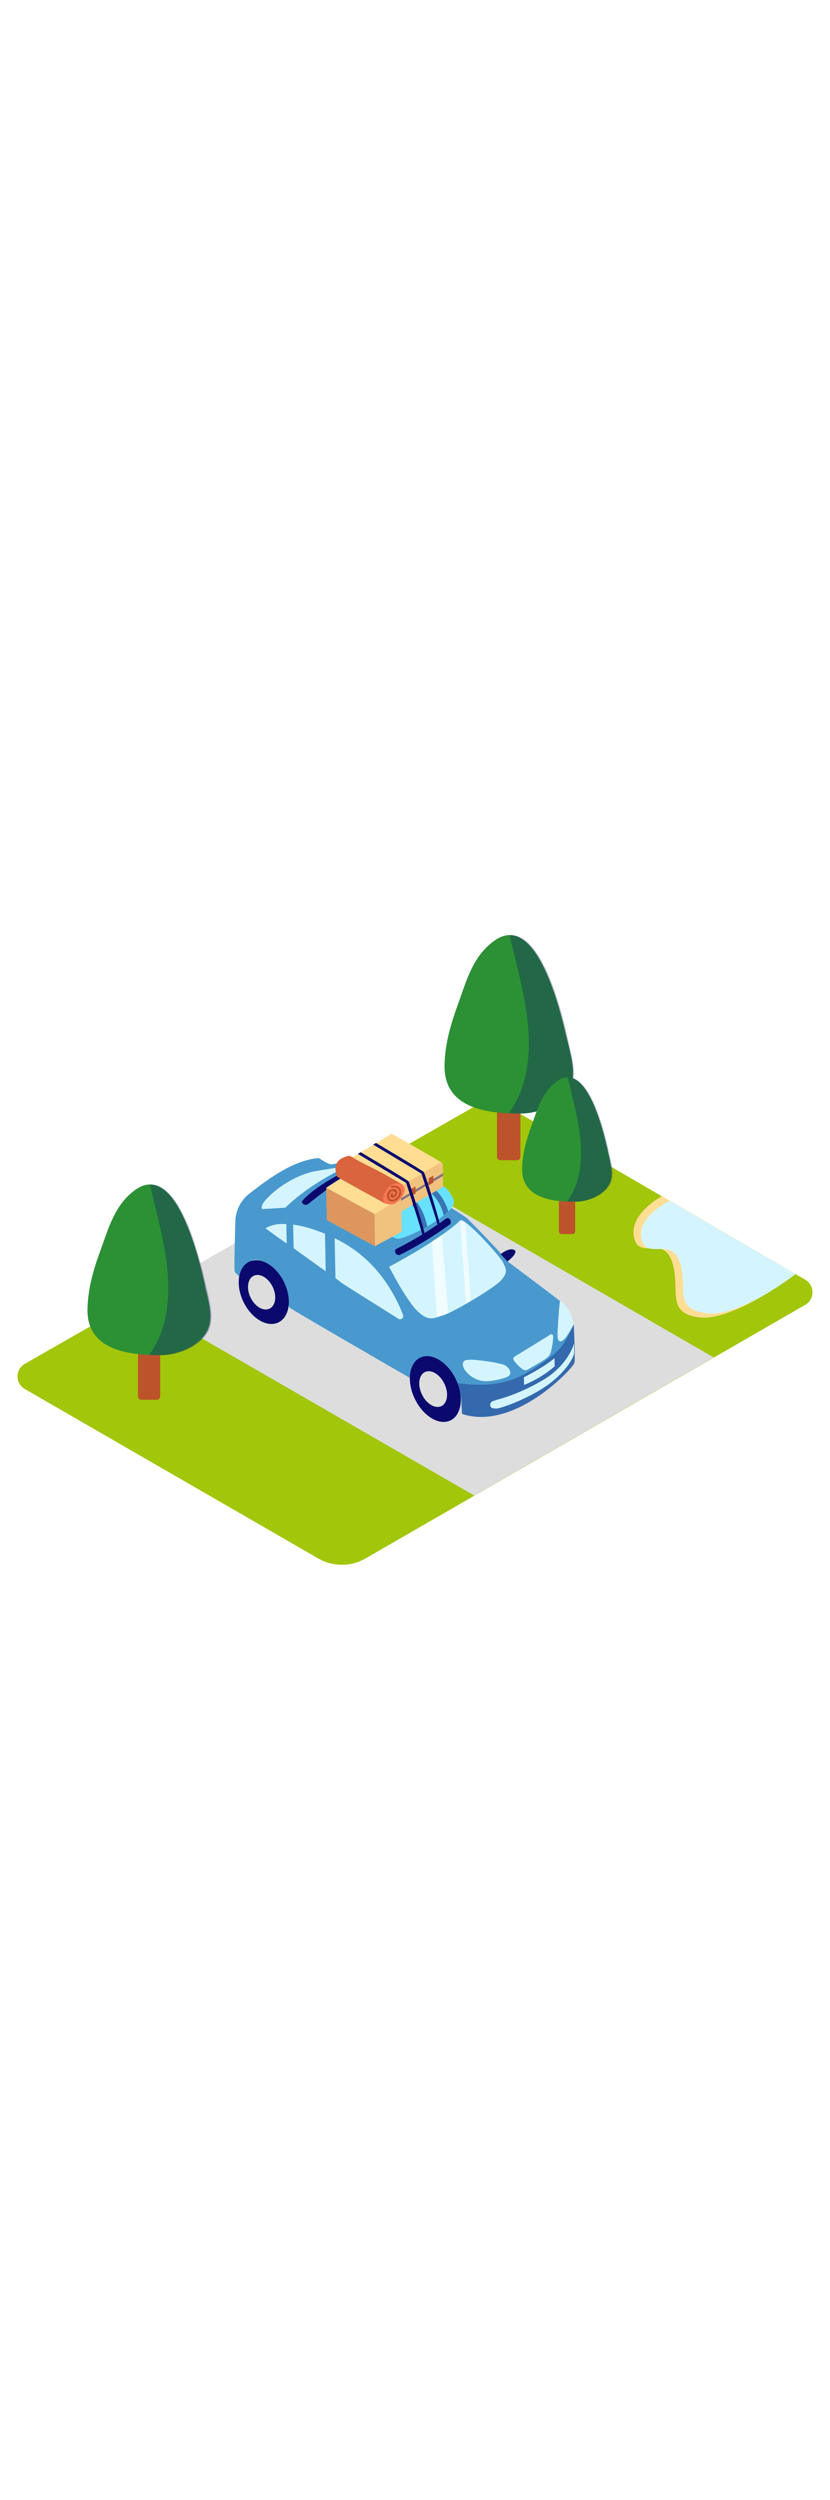 <svg version="1.1" id="Layer_1" xmlns="http://www.w3.org/2000/svg" xmlns:xlink="http://www.w3.org/1999/xlink" x="0px" y="0px" viewBox="0 0 500 500" style="width: 166px;" xml:space="preserve" data-imageid="road-trip-56" imageName="Road Trip" class="illustrations_image">
<style type="text/css">
	.st0_road-trip-56{fill:#A2C609;}
	.st1_road-trip-56{fill:#DDDDDD;}
	.st2_road-trip-56{fill:#FFDD93;}
	.st3_road-trip-56{fill:#D4F5FF;}
	.st4_road-trip-56{fill:url(#SVGID_1_);}
	.st5_road-trip-56{fill:#68E1FD;}
	.st6_road-trip-56{opacity:0.33;fill:#0B096E;enable-background:new    ;}
	.st7_road-trip-56{fill:#0B096E;}
	.st8_road-trip-56{opacity:0.5;fill:#0B096E;enable-background:new    ;}
	.st9_road-trip-56{opacity:0.2;fill:#BC532A;enable-background:new    ;}
	.st10_road-trip-56{fill:#BC532A;}
	.st11_road-trip-56{opacity:0.5;fill:#BC532A;enable-background:new    ;}
	.st12_road-trip-56{fill:#F77750;}
	.st13_road-trip-56{opacity:0.67;fill:#FFFFFF;enable-background:new    ;}
	.st14_road-trip-56{fill:url(#SVGID_00000003813650226230916620000014884389553541612448_);}
	.st15_road-trip-56{fill:url(#SVGID_00000062913146347678170590000016231953114353585842_);}
	.st16_road-trip-56{fill:url(#SVGID_00000147211775029528739610000016150256142419495096_);}
	.st17_road-trip-56{fill:#2C9135;}
	.st18_road-trip-56{opacity:0.3;fill:#0B096E;enable-background:new    ;}
</style>
<g id="field_road-trip-56">
	<path class="st0_road-trip-56" d="M485.1,267.9L300.2,160.3c-2.7-1.6-6-1.6-8.7,0L14.9,318.6c-4.2,2.4-5.6,7.7-3.2,11.9c0.8,1.3,1.9,2.5,3.2,3.2&#10;&#9;&#9;l176.8,102.1c8.8,5.1,19.7,5.1,28.5,0L485.1,283c4.2-2.4,5.6-7.8,3.2-11.9C487.5,269.7,486.4,268.7,485.1,267.9z"/>
	<polygon class="st1_road-trip-56" points="81.7,280.2 285.7,397.9 429.9,314.7 226.6,197.1 &#9;"/>
	<path class="st2_road-trip-56" d="M398.8,217.5c0,0-19.8,10.5-16.9,24.7s17.7-1.4,23,15s-4.3,30.8,16.3,33.4s58.1-26.1,58.1-26.1L398.8,217.5z"/>
	<path class="st3_road-trip-56" d="M403.3,220.3c0,0-19.8,9.7-16.9,22.9c2.9,13.2,17.7-1.3,23,13.9c5.3,15.1-4.3,28.6,16.3,31&#10;&#9;&#9;s53.5-23.6,53.5-23.6L403.3,220.3z"/>
</g>
<g id="car_road-trip-56">
	
		<linearGradient id="SVGID_1_-road-trip-56" gradientUnits="userSpaceOnUse" x1="206.867" y1="157.222" x2="231.786" y2="194.802" gradientTransform="matrix(1 0 0 -1 0 502)">
		<stop offset="0" style="stop-color:#DDDDDD;stop-opacity:0.3"/>
		<stop offset="0.99" style="stop-color:#0B096E;stop-opacity:0.1"/>
	</linearGradient>
	<path class="st4_road-trip-56" d="M213.8,248.7l-92.1,56.6l130.2,73.1l69.4-38.3C305.3,330.8,229.6,258.3,213.8,248.7z"/>
	<path class="st5_road-trip-56 targetColor" d="M345.6,294.7l-8.3-14c-9.1-7.1-31.5-23.8-31.5-23.8c-6.5-8.2-24.4-26-24.4-26c-12.7-9.3-60.1-34.6-63.7-35&#10;&#9;&#9;s-16,2.3-17.9,2.5s-7.7-3.8-7.7-3.8c-17.2,1.4-34,15.5-42.1,21.6c-4.8,3.8-7.8,9.5-8.2,15.7c0,0-0.9,29.5-0.4,31s5.3,4.9,5.3,4.9&#10;&#9;&#9;s-0.1-16.6,11.9-10.7s14.6,26.4,15.7,27.5s59.9,35.1,72.9,42.6c-0.1-3.7,0.4-7.5,3.1-10.1c3.2-3.1,8-2.7,11.8-1.1&#10;&#9;&#9;c3.9,1.5,7.3,4.2,9.6,7.6c3.5,4.3,5.1,9.9,6,15.2c0.1,0.7,0.5,9.9,0.6,9.9c31.7,10.4,66.9-27.7,67.6-30.7S345.6,294.7,345.6,294.7z&#10;&#9;&#9;" style="fill: rgb(104, 225, 253);"/>
	<path class="st6_road-trip-56" d="M345.6,294.7l-8.3-14c-9.1-7.1-31.5-23.8-31.5-23.8c-6.5-8.2-24.4-26-24.4-26c-12.7-9.3-60.1-34.6-63.7-35&#10;&#9;&#9;s-16,2.3-17.9,2.5s-7.7-3.8-7.7-3.8c-17.2,1.4-34,15.5-42.1,21.6c-4.8,3.8-7.8,9.5-8.2,15.7c0,0-0.9,29.5-0.4,31s5.3,4.9,5.3,4.9&#10;&#9;&#9;s-0.1-16.6,11.9-10.7s14.6,26.4,15.7,27.5s59.9,35.1,72.9,42.6c-0.1-3.7,0.4-7.5,3.1-10.1c3.2-3.1,8-2.7,11.8-1.1&#10;&#9;&#9;c3.9,1.5,7.3,4.2,9.6,7.6c3.5,4.3,5.1,9.9,6,15.2c0.1,0.7,0.5,9.9,0.6,9.9c31.7,10.4,66.9-27.7,67.6-30.7S345.6,294.7,345.6,294.7z&#10;&#9;&#9;"/>
	<path class="st6_road-trip-56" d="M320.6,322.1c-11.9,7.5-24.1,10.8-44.7,8.1c0.4,1.5,1.7,7.3,2,8.7c0.1,0.7,0.5,9.9,0.6,9.9&#10;&#9;&#9;c31.7,10.4,66.9-27.7,67.6-30.7c0.6-2.8-0.3-20.4-0.4-23.1C339.9,306.9,338.5,310.8,320.6,322.1z"/>
	<path class="st3_road-trip-56" d="M304.4,326.9c0.9-0.3,1.7-0.7,2.4-1.4c1.3-1.4,0.4-3.1-0.6-4.4c-1-1.2-2.3-2-3.8-2.3c-3-0.8-6-1.4-9.1-1.8&#10;&#9;&#9;c-2-0.3-4.1-0.5-6.1-0.7c-2.2-0.3-4.5-0.3-6.7,0.1c-2.3,0.5-1.8,3.5-1,5c1.5,2.5,3.7,4.5,6.2,5.8c1.8,1,3.8,1.6,5.8,1.8&#10;&#9;&#9;c2.2,0.1,4.4-0.1,6.5-0.5c1.6-0.3,3.2-0.6,4.7-1.1C303.3,327.2,303.8,327.1,304.4,326.9z"/>
	<path class="st3_road-trip-56" d="M345.6,294.7c0,0-3.8,7.5-6.1,9.4s-3.3,0.6-3.6-1.3s1.1-22.1,1.5-22.1S343.2,283.5,345.6,294.7z"/>
	<path class="st3_road-trip-56" d="M331.4,301c-0.7,0.3-1.4,1-2,1.3c-3.8,2.3-7.6,4.7-11.4,7l-5.7,3.5c-1.2,0.8-4,1.7-2.8,3.6&#10;&#9;&#9;c1.3,1.9,2.9,3.6,4.8,5c1.3,1.1,2.3,1.4,3.8,0.5c2.8-1.6,5.6-3.2,8.4-4.9c2.1-1.3,4.6-2.9,5.3-5.4c0.7-2.7,1.2-5.4,1.4-8.2&#10;&#9;&#9;c0.1-0.9,0.2-2.9-1.2-2.6C331.7,300.8,331.5,300.9,331.4,301z"/>
	<path class="st3_road-trip-56" d="M334,315.2c0,0,0.2,4.8,0.1,4.9c-5.5,4.7-11.7,8.5-18.4,11.2l-0.1-4.6C315.7,326.6,326.7,321.2,334,315.2z"/>
	<path class="st3_road-trip-56" d="M297,341c-1,0.3-1.7,1.2-1.7,2.2c0,2.4,2.1,2.2,3.8,2.3c2.1,0.1,20.6-6.2,32.7-15.6s14.1-17.5,14.1-17.5&#10;&#9;&#9;l-0.1-6.2c0,0-3,12.8-18.8,22.2c-6.5,3.8-13.4,7.1-20.5,9.6c-2.2,0.8-4.5,1.5-6.7,2.1C298.8,340.4,297.9,340.7,297,341z"/>
	<path class="st3_road-trip-56" d="M277.2,232.2c2.5-2.4,24.5,22.1,25.9,25.4s3.4,5.4-1.1,10.5s-30.3,20.1-35.4,21.4s-7.9,4-14.8-2.4&#10;&#9;&#9;s-17.4-27-17.4-27S264.7,244.2,277.2,232.2z"/>
	<path class="st7_road-trip-56" d="M301.6,252.5c0,0,4.9-4.1,8.1-2.6s-4,7-4,7L301.6,252.5z"/>
	<path class="st3_road-trip-56" d="M171.9,224.5l-13.1,0.8c0,0-1.9,0.7-0.8-2.5s13.8-16.1,30.8-20.1c0,0,23.4-4.1,19.1-2.4&#10;&#9;&#9;C205.4,201.4,186.3,210.4,171.9,224.5z"/>
	
		<ellipse transform="matrix(0.9 -0.435 0.435 0.9 -103.997 96.646)" class="st7_road-trip-56" cx="159" cy="275.4" rx="13.6" ry="20.3"/>
	
		<ellipse transform="matrix(0.9 -0.435 0.435 0.9 -104.171 96.074)" class="st1_road-trip-56" cx="157.7" cy="275.5" rx="7.4" ry="11"/>
	<path class="st3_road-trip-56" d="M172.7,246.1c-4.3-3-8.6-6.1-12.8-9.2c2.4-1.3,5-2.2,7.7-2.5c1.6-0.1,3.3-0.1,4.9,0L172.7,246.1z"/>
	<path class="st3_road-trip-56" d="M201.6,242.9c9.4,4.5,17.8,10.8,24.7,18.6c7.1,8.2,12.6,17.5,16.5,27.6c0.4,1-0.1,2.1-1.1,2.5&#10;&#9;&#9;c-0.6,0.2-1.2,0.2-1.7-0.2c-7.3-4.6-21.9-13.7-32.4-20.4l-2.6-1.7v-0.2l-2.9-2.1L201.6,242.9z"/>
	<path class="st3_road-trip-56" d="M176.6,234.7c3.8,0.5,7.6,1.4,11.3,2.6c2.6,0.9,5.3,1.8,7.9,2.9l0.4,22.6l-18.4-13.2l-0.9-0.7L176.6,234.7z"/>
	<path class="st7_road-trip-56" d="M203.1,205.1c0,0-15.4,8.2-21.3,15.7c0,0,0.6,3,3.7,1.6c0,0,19.3-15.7,25.7-17.9"/>
	<path class="st5_road-trip-56 targetColor" d="M249.4,219.1c3.3-1.6,6.6-3.1,9.5-4.4c0.1,0.1,0.1,0.2,0.2,0.3c4.2,3.7,7.1,8.6,8.3,14.1&#10;&#9;&#9;c-3.2,2.5-6.5,4.7-10,6.7c-1.1-6.1-3.8-11.8-7.8-16.6L249.4,219.1z" style="fill: rgb(104, 225, 253);"/>
	<path class="st5_road-trip-56 targetColor" d="M262,213.4c2.7-1.2,4.5-2,4.5-2s3.3,0.6,6.8,8.4c0.8,1.9-0.6,4.3-3.2,6.9C268.6,221.6,265.9,217,262,213.4z" style="fill: rgb(104, 225, 253);"/>
	<path class="st5_road-trip-56 targetColor" d="M234.6,227.7c0.4-1.3,6-4.3,12.3-7.4c0,0.4,0.1,0.9,0.4,1.2c3.8,4.6,6.2,10.1,7.1,15.9&#10;&#9;&#9;c-6.9,3.7-13.4,6.2-15.1,5.8C228.1,240.1,233.5,230.7,234.6,227.7z" style="fill: rgb(104, 225, 253);"/>
	<path class="st5_road-trip-56 targetColor" d="M259,215c-0.1-0.1-0.1-0.2-0.2-0.3l3.1-1.4c3.9,3.6,6.6,8.2,8,13.4c-0.8,0.8-1.7,1.6-2.7,2.4&#10;&#9;&#9;C266.1,223.6,263.2,218.7,259,215z" style="fill: rgb(104, 225, 253);"/>
	<path class="st5_road-trip-56 targetColor" d="M246.9,220.3l2.5-1.2l0.1,0.1c4,4.8,6.7,10.5,7.8,16.6c-1,0.6-2,1.1-2.9,1.6c-0.9-5.8-3.4-11.3-7.1-15.9&#10;&#9;&#9;C247,221.2,246.8,220.8,246.9,220.3z" style="fill: rgb(104, 225, 253);"/>
	<path class="st8_road-trip-56" d="M259,215c-0.1-0.1-0.1-0.2-0.2-0.3l3.1-1.4c3.9,3.6,6.6,8.2,8,13.4c-0.8,0.8-1.7,1.6-2.7,2.4&#10;&#9;&#9;C266.1,223.6,263.2,218.7,259,215z"/>
	<path class="st8_road-trip-56" d="M246.9,220.3l2.5-1.2l0.1,0.1c4,4.8,6.7,10.5,7.8,16.6c-1,0.6-2,1.1-2.9,1.6c-0.9-5.8-3.4-11.3-7.1-15.9&#10;&#9;&#9;C247,221.2,246.8,220.8,246.9,220.3z"/>
	<polygon class="st2_road-trip-56" points="225.9,247.7 242,238.9 241.6,218.8 224.2,228.4 &#9;"/>
	<polygon class="st9_road-trip-56" points="225.9,247.7 242,238.9 241.6,218.8 224.2,228.4 &#9;"/>
	<path class="st2_road-trip-56" d="M266.7,198.1l0.2,13.2c0,0.4-0.2,0.7-0.5,0.9l-24.7,14.6c-0.7,0.4,0-1.3,0-2v-13.4c0-0.4,0.2-0.8,0.5-0.9&#10;&#9;&#9;l23-13.2c0.5-0.3,1.1-0.1,1.4,0.4C266.7,197.8,266.7,197.9,266.7,198.1z"/>
	<path class="st9_road-trip-56" d="M266.7,198.1l0.2,13.2c0,0.4-0.2,0.7-0.5,0.9l-24.7,14.6c-0.7,0.4,0-1.3,0-2v-13.4c0-0.4,0.2-0.8,0.5-0.9&#10;&#9;&#9;l23-13.2c0.5-0.3,1.1-0.1,1.4,0.4C266.7,197.8,266.7,197.9,266.7,198.1z"/>
	<path class="st2_road-trip-56" d="M266.7,203.8c0,0,0.4,1.7,0,1.7s-25.1,14.9-25.1,14.9v-1.6L266.7,203.8z"/>
	<path class="st8_road-trip-56" d="M266.7,203.8c0,0,0.4,1.7,0,1.7s-25.1,14.9-25.1,14.9v-1.6L266.7,203.8z"/>
	<polygon class="st10_road-trip-56" points="250.3,211.7 250.4,215.9 247.7,217.5 247.6,213.3 &#9;"/>
	<path class="st2_road-trip-56" d="M241.6,218.8c-1.5,0.7-16,9.6-16,9.6l-29.1-15.9c0,0,11.1-7.5,12.1-7.2S241.6,218.8,241.6,218.8z"/>
	<path class="st2_road-trip-56" d="M265.8,197.1c0,0-29.6-17.3-30-17.1s-23.6,14.2-23.6,14.2l29.5,17.1L265.8,197.1z"/>
	<polygon class="st10_road-trip-56" points="261,205.2 261.1,209.3 258.4,211 258.3,206.8 &#9;"/>
	<polygon class="st2_road-trip-56" points="196.5,212.5 196.9,232 225.9,247.7 225.6,228.3 &#9;"/>
	<polygon class="st11_road-trip-56" points="196.5,212.5 196.9,232 225.9,247.7 225.6,228.3 &#9;"/>
	<path class="st12_road-trip-56" d="M241.9,210.2c0,0,3.9,2.2,0.5,7.4s-6.2,5.6-10.4,4.4c-1-1.3-1.6-2.9-1.6-4.6&#10;&#9;&#9;C230.2,214.4,233.4,206.4,241.9,210.2z"/>
	<path class="st12_road-trip-56" d="M210,193.3c0.8,0,1.5,0.3,2.1,0.7c5.2,3.3,10.8,5.8,16.2,8.6c1.6,0.8,3.2,1.6,4.7,2.6l8.9,5l0.3,0.2&#10;&#9;&#9;c0,0-4.1-1.6-7.1,0.8s-5.9,7.2-3.1,10.8c0,0-28.8-15.8-28.9-16.2c-0.1-0.3-0.2-0.6-0.3-0.9c-0.2-0.7-0.4-1.3-0.5-2&#10;&#9;&#9;c-0.4-1.8-0.1-3.7,0.7-5.4c0.8-1.3,2-2.4,3.4-3c0.7-0.3,1.4-0.6,2.1-0.8C209,193.5,209.5,193.3,210,193.3L210,193.3z"/>
	<path class="st11_road-trip-56" d="M210,193.3c0.8,0,1.5,0.3,2.1,0.7c5.2,3.3,10.8,5.8,16.2,8.6c1.6,0.8,3.2,1.6,4.7,2.6l8.9,5l0.3,0.2&#10;&#9;&#9;c0,0-4.1-1.6-7.1,0.8s-5.9,7.2-3.1,10.8c0,0-28.8-15.8-28.9-16.2c-0.1-0.3-0.2-0.6-0.3-0.9c-0.2-0.7-0.4-1.3-0.5-2&#10;&#9;&#9;c-0.4-1.8-0.1-3.7,0.7-5.4c0.8-1.3,2-2.4,3.4-3c0.7-0.3,1.4-0.6,2.1-0.8C209,193.5,209.5,193.3,210,193.3L210,193.3z"/>
	<path class="st10_road-trip-56" d="M233.2,217.2c0-1.8,1.2-3.4,2.9-3.9c1.5-0.4,3.1,0.1,3.3,1.8c-0.1,1.7-1.2,3.1-2.8,3.4&#10;&#9;&#9;c-1.8,0.2-1.5-1.8-0.9-2.7c0.4-0.6,1.4-0.1,1,0.5c0,1,0.3,1.2,0.9,0.4c1-0.8,0.6-1.6-1.1-2.3c-0.9,0.1-1.7,1.2-1.9,1.9&#10;&#9;&#9;c-0.8,2.4,0.9,4.4,3.5,2.8c1.5-0.8,2.5-2.5,2.5-4.2c-0.2-2.3-2.4-2.9-4.5-2.5c-0.7,0.1-1-0.9-0.3-1c1.9-0.4,3.9-0.2,5.1,1.3&#10;&#9;&#9;c1.1,1.6,1.1,3.7-0.1,5.3c-1,1.4-2.8,3-4.8,2.8C233.9,220.5,233.1,219.2,233.2,217.2z"/>
	<path class="st7_road-trip-56" d="M239,249.2c10.3-5.2,20.2-11.2,29.5-18c2.2-1.6,4.3,2,2.2,3.6c-9.4,6.8-19.2,12.8-29.5,18&#10;&#9;&#9;C238.8,254,236.6,250.4,239,249.2z"/>
	<path class="st7_road-trip-56" d="M264.7,233.9c0.5-0.4-8.7-30.2-9.4-30.9c-1.6-1.4-28.8-17.5-28.8-17.5l-1.7,1l29.1,17.5c0,0,9.6,29.5,9.6,30.6&#10;&#9;&#9;"/>
	<path class="st7_road-trip-56" d="M255.7,240.1c0.5-0.4-8.9-30.9-9.6-31.5c-1.6-1.4-28.8-17.5-28.8-17.5l-1.7,1l29.1,17.5c0,0,9.8,30.2,9.7,31.3&#10;&#9;&#9;"/>
	
		<ellipse transform="matrix(0.9 -0.435 0.435 0.9 -119.124 147.466)" class="st7_road-trip-56" cx="262.4" cy="333.8" rx="13.7" ry="21"/>
	
		<ellipse transform="matrix(0.9 -0.435 0.435 0.9 -119.253 146.931)" class="st1_road-trip-56" cx="261.1" cy="333.8" rx="7.5" ry="11.4"/>
	<polygon class="st13_road-trip-56" points="260.2,244.9 263.2,290.4 270,288 266.1,241 &#9;"/>
	<path class="st13_road-trip-56" d="M277.2,232.2l3.6,50.1l2.6-1.5c0.4-0.2-3.2-47.5-3.2-47.5S277.9,231.5,277.2,232.2z"/>
</g>
<g id="trees_road-trip-56">
	
		<linearGradient id="SVGID_00000167361678625639466030000009078534101566886819_-road-trip-56" gradientUnits="userSpaceOnUse" x1="339.034" y1="264.513" x2="324.904" y2="256.993" gradientTransform="matrix(1 0 0 -1 0 502)">
		<stop offset="1.000000e-02" style="stop-color:#2C9135"/>
		<stop offset="0.99" style="stop-color:#A2C609"/>
	</linearGradient>
	<path style="fill:url(#SVGID_00000167361678625639466030000009078534101566886819_);" d="M339.4,230.9c-4.7,2.8-12.2,6.9-17,9.6&#10;&#9;&#9;c-1.5,0.8-3,1.7-4.5,2.5l11.1,6.2l16.8-9.3C344.3,239.1,343.4,234.5,339.4,230.9z"/>
	
		<linearGradient id="SVGID_00000105400923437427754940000007985547064143713683_-road-trip-56" gradientUnits="userSpaceOnUse" x1="304.671" y1="309.199" x2="288.881" y2="300.799" gradientTransform="matrix(1 0 0 -1 0 502)">
		<stop offset="1.000000e-02" style="stop-color:#2C9135"/>
		<stop offset="0.99" style="stop-color:#A2C609"/>
	</linearGradient>
	<path style="fill:url(#SVGID_00000105400923437427754940000007985547064143713683_);" d="M305.1,185.4c-5.3,3.1-13.6,7.7-19,10.7&#10;&#9;&#9;c-1.7,0.9-3.3,1.9-5,2.8l12.4,7l18.8-10.4C310.6,194.6,309.5,189.4,305.1,185.4z"/>
	
		<linearGradient id="SVGID_00000044150632264636435320000005729059082408237993_-road-trip-56" gradientUnits="userSpaceOnUse" x1="85.13" y1="166.16" x2="63.59" y2="154.7" gradientTransform="matrix(1 0 0 -1 0 502)">
		<stop offset="1.000000e-02" style="stop-color:#2C9135"/>
		<stop offset="0.99" style="stop-color:#A2C609"/>
	</linearGradient>
	<path style="fill:url(#SVGID_00000044150632264636435320000005729059082408237993_);" d="M85.7,325.8c-7.2,4.3-18.6,10.6-26,14.6&#10;&#9;&#9;c-2.3,1.3-4.5,2.5-6.8,3.8l16.9,9.5l25.6-14.1C93.2,338.3,91.8,331.2,85.7,325.8z"/>
	<path class="st10_road-trip-56" d="M301.4,102.5h10.1c1.1,0,2,0.9,2,2v89.4c0,1.1-0.9,2-2,2h-10.1c-1.1,0-2-0.9-2-2v-89.4&#10;&#9;&#9;C299.3,103.4,300.2,102.5,301.4,102.5z"/>
	<path class="st17_road-trip-56" d="M341.2,121.6c-3.2-14.1-17.7-76.2-43.3-58c-13.1,9.3-16.8,24-22,38.3c-4.3,11.8-8,24.3-8.1,37&#10;&#9;&#9;c-0.4,25.9,25.9,29,46,28.9c11.6-0.1,28.1-6.9,30.9-19.5c1.6-7.6-1.1-16.6-2.8-24C341.6,123.4,341.4,122.5,341.2,121.6z"/>
	<path class="st18_road-trip-56" d="M342.4,124.3c-0.2-0.9-0.4-1.8-0.6-2.8c-2.9-12.5-14.5-62.5-34.8-61.2c6,26.4,15,54.2,10.2,81.2&#10;&#9;&#9;c-1.6,9.4-5.2,18.7-10.8,26.1c2.7,0.1,5.4,0.2,7.9,0.2c11.6-0.1,28.1-6.9,30.9-19.5C346.8,140.8,344,131.8,342.4,124.3z"/>
	<path class="st10_road-trip-56" d="M338.4,175.4h6.4c1,0,1.7,0.8,1.7,1.7v61.6c0,1-0.8,1.7-1.7,1.7h-6.4c-1,0-1.7-0.8-1.7-1.7v-61.6&#10;&#9;&#9;C336.7,176.2,337.4,175.4,338.4,175.4z"/>
	<path class="st17_road-trip-56" d="M365.8,188.7c-2.3-9.8-12.3-53.1-30.2-40.4c-9.1,6.5-11.7,16.7-15.4,26.7c-3,8.2-5.5,16.9-5.7,25.8&#10;&#9;&#9;c-0.3,18,18,20.2,32.1,20.1c8.1,0,19.6-4.8,21.5-13.6c1.1-5.3-0.8-11.5-1.9-16.7C366.1,190,366,189.4,365.8,188.7z"/>
	<path class="st18_road-trip-56" d="M366.7,190.6c-0.1-0.6-0.3-1.3-0.4-1.9c-2-8.7-10.1-43.6-24.3-42.7c4.2,18.4,10.4,37.8,7.1,56.6&#10;&#9;&#9;c-1.1,6.6-3.6,12.8-7.5,18.2c1.9,0.1,3.8,0.1,5.5,0.1c8.1,0,19.6-4.8,21.5-13.6C369.8,202.1,367.8,195.8,366.7,190.6z"/>
	<path class="st10_road-trip-56" d="M85.1,250.9h9.4c1.1,0,2,0.9,2,2v85.3c0,1.1-0.9,2-2,2h-9.4c-1.1,0-2-0.9-2-2v-85.3&#10;&#9;&#9;C83,251.8,83.9,250.9,85.1,250.9z"/>
	<path class="st17_road-trip-56" d="M123,269.1c-3.1-13.5-16.9-72.9-41.4-55.4c-12.5,8.9-16.1,22.9-21.1,36.6c-4.2,11.3-7.6,23.2-7.8,35.4&#10;&#9;&#9;c-0.4,24.7,24.7,27.7,44,27.6c11.1-0.1,26.9-6.6,29.5-18.6c1.6-7.3-1.1-15.8-2.7-22.9C123.4,270.9,123.2,270,123,269.1z"/>
	<path class="st18_road-trip-56" d="M124.2,271.8c-0.2-0.9-0.4-1.8-0.6-2.6c-2.8-11.9-13.8-59.7-33.3-58.6c5.8,25.2,14.3,51.8,9.8,77.6&#10;&#9;&#9;c-1.6,9-5,17.9-10.3,25c2.6,0.1,5.1,0.2,7.6,0.2c11.1,0,26.9-6.6,29.5-18.6C128.4,287.4,125.8,278.9,124.2,271.8z"/>
</g>
</svg>